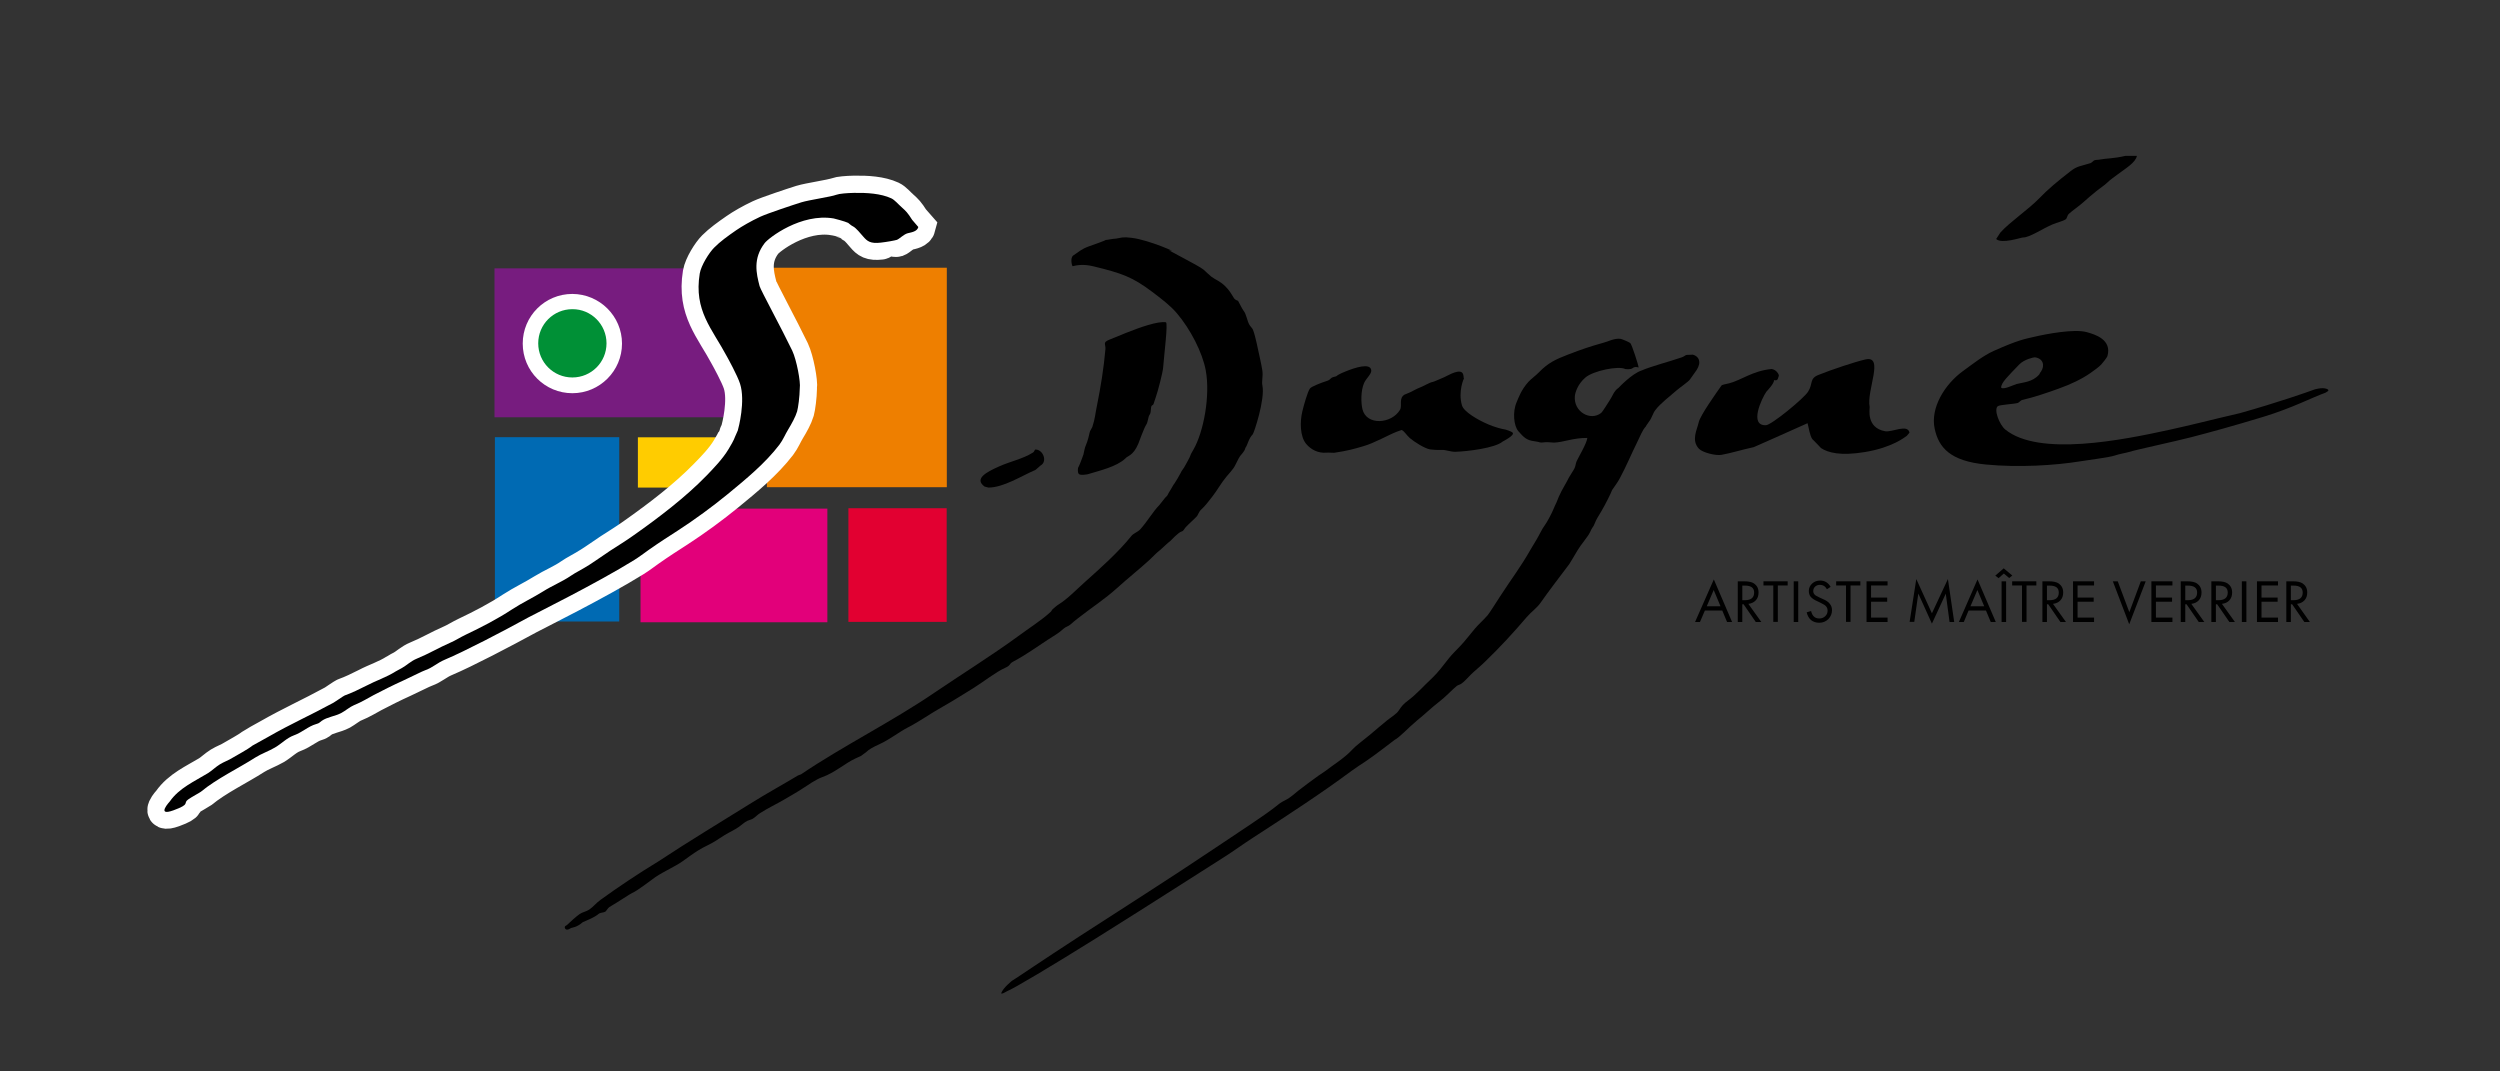 <?xml version="1.0" encoding="utf-8"?>
<!-- Generator: Adobe Illustrator 25.2.0, SVG Export Plug-In . SVG Version: 6.00 Build 0)  -->
<svg version="1.1" id="Calque_1" xmlns="http://www.w3.org/2000/svg" xmlns:xlink="http://www.w3.org/1999/xlink" x="0px" y="0px"
	 viewBox="0 0 198.43 85.04" style="enable-background:new 0 0 198.43 85.04;" xml:space="preserve">
<rect x="0" y="0" width="198.43" height="85.04" fill="#333333" stroke="none"/>
<style type="text/css">
	.st0{fill:none;}
	.st1{fill:#EE7F00;}
	.st2{fill:#771C7F;}
	.st3{fill:#E20031;}
	.st4{fill:#FFCC00;}
	.st5{fill:#006AB3;}
	.st6{fill:#E2007A;}
	.st7{fill:#FFFFFF;}
	.st8{fill:#009036;}
	.st9{fill-rule:evenodd;clip-rule:evenodd;fill:#FFFFFF;}
	.st10{fill:none;stroke:#FFFFFF;stroke-width:2.715;}
	.st11{fill-rule:evenodd;clip-rule:evenodd;}
</style>
<rect y="0" class="st0" width="198.42" height="85.04"/>
<g>
	<g>
		<path d="M137.48,49.37h-0.4l-0.38-0.91h-1.38l-0.39,0.91h-0.39l1.49-3.38L137.48,49.37z M136.56,48.12l-0.54-1.29l-0.55,1.29
			H136.56z"/>
		<path d="M139.8,49.37h-0.44l-0.97-1.41h-0.1v1.41h-0.36v-3.23h0.52c0.35,0,0.61,0.06,0.77,0.17c0.24,0.17,0.36,0.4,0.36,0.72
			c0,0.25-0.07,0.46-0.22,0.62c-0.15,0.16-0.34,0.25-0.59,0.28L139.8,49.37z M139.23,47.03c0-0.37-0.24-0.55-0.73-0.55h-0.21v1.16
			h0.23C138.99,47.63,139.23,47.43,139.23,47.03z"/>
		<path d="M141.89,46.47h-0.78v2.89h-0.36v-2.89h-0.78v-0.33h1.92V46.47z"/>
		<path d="M142.73,49.37h-0.36v-3.23h0.36V49.37z"/>
		<path d="M145.41,48.43c0,0.28-0.1,0.51-0.29,0.71c-0.2,0.19-0.44,0.29-0.72,0.29c-0.26,0-0.47-0.07-0.65-0.21
			c-0.17-0.14-0.29-0.35-0.35-0.62l0.35-0.1c0.09,0.39,0.3,0.59,0.65,0.59c0.19,0,0.34-0.06,0.47-0.18
			c0.13-0.12,0.19-0.27,0.19-0.45c0-0.19-0.09-0.35-0.27-0.46c-0.03-0.02-0.12-0.07-0.28-0.15l-0.1-0.05l-0.19-0.09
			c-0.23-0.1-0.4-0.22-0.5-0.34c-0.1-0.12-0.15-0.28-0.15-0.46c0-0.24,0.09-0.43,0.26-0.59c0.17-0.16,0.39-0.24,0.64-0.24
			c0.36,0,0.64,0.17,0.83,0.5l-0.29,0.19c-0.08-0.13-0.16-0.22-0.25-0.27c-0.08-0.05-0.19-0.08-0.31-0.08
			c-0.15,0-0.28,0.05-0.38,0.14c-0.1,0.1-0.15,0.21-0.15,0.36c0,0.14,0.07,0.26,0.2,0.35c0.06,0.04,0.14,0.08,0.25,0.13l0.1,0.05
			l0.2,0.09c0.26,0.11,0.45,0.23,0.56,0.38C145.35,48.06,145.41,48.23,145.41,48.43z"/>
		<path d="M147.66,46.47h-0.78v2.89h-0.36v-2.89h-0.78v-0.33h1.92V46.47z"/>
		<path d="M149.82,49.37h-1.67v-3.23h1.67v0.33h-1.31v0.96h1.28v0.33h-1.28v1.26h1.31V49.37z"/>
		<path d="M155.11,49.37h-0.37l-0.3-2.25l-1.1,2.38l-1.08-2.39l-0.32,2.25h-0.37l0.53-3.4l1.24,2.72l1.27-2.72L155.11,49.37z"/>
		<path d="M158.41,49.37h-0.4l-0.38-0.91h-1.38l-0.38,0.91h-0.39l1.48-3.38L158.41,49.37z M157.49,48.12l-0.54-1.29l-0.55,1.29
			H157.49z"/>
		<path d="M159.72,45.68l-0.25,0.2l-0.42-0.36l-0.42,0.37l-0.26-0.2l0.67-0.58L159.72,45.68z M159.23,49.37h-0.36v-3.23h0.36V49.37z
			"/>
		<path d="M161.63,46.47h-0.78v2.89h-0.36v-2.89h-0.78v-0.33h1.92V46.47z"/>
		<path d="M163.98,49.37h-0.44l-0.97-1.41h-0.1v1.41h-0.36v-3.23h0.52c0.35,0,0.61,0.06,0.77,0.17c0.24,0.17,0.36,0.4,0.36,0.72
			c0,0.25-0.07,0.46-0.22,0.62c-0.15,0.16-0.34,0.25-0.59,0.28L163.98,49.37z M163.41,47.03c0-0.37-0.24-0.55-0.73-0.55h-0.21v1.16
			h0.23C163.18,47.63,163.41,47.43,163.41,47.03z"/>
		<path d="M166.21,49.37h-1.67v-3.23h1.67v0.33h-1.31v0.96h1.28v0.33h-1.28v1.26h1.31V49.37z"/>
		<path d="M170.31,46.14L169,49.55l-1.3-3.41h0.39l0.92,2.45l0.91-2.45H170.31z"/>
		<path d="M172.43,49.37h-1.67v-3.23h1.67v0.33h-1.31v0.96h1.28v0.33h-1.28v1.26h1.31V49.37z"/>
		<path d="M174.96,49.37h-0.44l-0.97-1.41h-0.1v1.41h-0.36v-3.23h0.52c0.35,0,0.61,0.06,0.77,0.17c0.24,0.17,0.36,0.4,0.36,0.72
			c0,0.25-0.07,0.46-0.22,0.62c-0.15,0.16-0.34,0.25-0.59,0.28L174.96,49.37z M174.39,47.03c0-0.37-0.24-0.55-0.73-0.55h-0.21v1.16
			h0.23C174.15,47.63,174.39,47.43,174.39,47.03z"/>
		<path d="M177.39,49.37h-0.44l-0.97-1.41h-0.1v1.41h-0.36v-3.23h0.52c0.35,0,0.61,0.06,0.77,0.17c0.24,0.17,0.36,0.4,0.36,0.72
			c0,0.25-0.07,0.46-0.22,0.62c-0.15,0.16-0.34,0.25-0.59,0.28L177.39,49.37z M176.82,47.03c0-0.37-0.24-0.55-0.73-0.55h-0.21v1.16
			h0.23C176.58,47.63,176.82,47.43,176.82,47.03z"/>
		<path d="M178.3,49.37h-0.36v-3.23h0.36V49.37z"/>
		<path d="M180.81,49.37h-1.67v-3.23h1.67v0.33h-1.31v0.96h1.28v0.33h-1.28v1.26h1.31V49.37z"/>
		<path d="M183.34,49.37h-0.44l-0.97-1.41h-0.1v1.41h-0.36v-3.23H182c0.35,0,0.61,0.06,0.77,0.17c0.24,0.17,0.36,0.4,0.36,0.72
			c0,0.25-0.07,0.46-0.22,0.62c-0.15,0.16-0.34,0.25-0.59,0.28L183.34,49.37z M182.77,47.03c0-0.37-0.24-0.55-0.73-0.55h-0.21v1.16
			h0.23C182.54,47.63,182.77,47.43,182.77,47.03z"/>
	</g>
	<g>
		<g>
			<rect x="60.87" y="21.25" class="st1" width="14.28" height="17.42"/>
			<rect x="39.25" y="21.3" class="st2" width="19.87" height="11.82"/>
			<rect x="67.34" y="40.34" class="st3" width="7.8" height="9.02"/>
			<rect x="50.63" y="34.71" class="st4" width="8.84" height="3.99"/>
			<rect x="39.28" y="34.7" class="st5" width="9.87" height="14.63"/>
			<rect x="50.84" y="40.37" class="st6" width="14.83" height="9.02"/>
			<path class="st7" d="M49.37,27.27c0,2.17-1.77,3.94-3.94,3.94c-2.18,0-3.94-1.76-3.94-3.94c0-2.18,1.76-3.94,3.94-3.94
				C47.6,23.34,49.37,25.1,49.37,27.27z"/>
			<path class="st8" d="M48.14,27.25c0,1.5-1.21,2.71-2.71,2.71c-1.5,0-2.71-1.21-2.71-2.71c0-1.5,1.21-2.71,2.71-2.71
				C46.92,24.53,48.14,25.75,48.14,27.25z"/>
		</g>
		<g>
			<g>
				<g>
					<path class="st9" d="M72.41,17.44c-0.36-0.57-0.5-0.7-0.8-0.97c-0.33-0.29-0.58-0.61-0.86-0.74c-0.82-0.38-1.94-0.45-2.96-0.43
						c-0.54,0.01-1.17,0.06-1.4,0.15c-0.41,0.16-2.17,0.41-2.79,0.6c-0.67,0.21-2.69,0.88-3.27,1.15c-0.73,0.34-1.45,0.76-1.88,1.06
						c-0.68,0.47-1.28,0.9-1.76,1.38c-0.39,0.39-1.03,1.4-1.14,2.05c-0.48,2.95,0.98,4.37,2.17,6.61c0.05,0.09,0.82,1.48,1.03,2.14
						c0.44,1.37-0.12,3.51-0.18,3.71c-0.04,0.12-0.21,0.45-0.22,0.5c-0.06,0.21-0.4,0.79-0.52,0.99c-0.47,0.78-1.2,1.53-1.76,2.1
						c-1.65,1.7-3.79,3.33-5.75,4.71c-0.7,0.5-1.21,0.8-1.9,1.25c-0.38,0.25-1.26,0.87-1.61,1.08c-0.74,0.46-1.09,0.61-1.5,0.89
						c-0.65,0.46-1.49,0.8-2.2,1.24c-0.8,0.5-1.69,0.92-2.44,1.41c-1.2,0.79-2.45,1.43-3.69,2.02c-0.42,0.2-0.88,0.49-1.15,0.6
						c-1.09,0.48-1.73,0.89-2.75,1.31c-0.45,0.18-0.83,0.55-1.16,0.73c-0.09,0.05-0.43,0.22-0.51,0.28
						c-0.76,0.49-1.54,0.72-2.34,1.14c-0.51,0.26-1.17,0.58-1.71,0.77c-0.09,0.03-0.8,0.52-0.88,0.57
						c-1.93,1.05-3.32,1.65-5.18,2.71c-0.38,0.21-1.21,0.67-1.26,0.71c-0.43,0.34-1.21,0.74-1.57,0.96c-0.31,0.2-0.7,0.33-1.02,0.53
						c-0.34,0.21-0.63,0.5-0.93,0.69c-1.08,0.65-2.29,1.18-3.04,2.25c0,0-1.13,1.22,0.28,0.71c1.4-0.51,0.74-0.55,1.17-0.86
						c0.24-0.18,0.97-0.57,1.02-0.61c1.24-1.03,3.02-1.88,4.31-2.71c0.47-0.3,1.08-0.51,1.58-0.8c0.52-0.31,0.92-0.75,1.49-0.96
						c0.73-0.27,1.12-0.71,1.78-0.91c0.27-0.08,0.21-0.09,0.43-0.25c0.43-0.31,1.06-0.36,1.59-0.64c0.27-0.15,0.69-0.49,0.96-0.6
						c0.71-0.29,1.15-0.59,1.58-0.81c0.67-0.35,1.52-0.78,2.36-1.16c0.89-0.41,1.42-0.7,1.75-0.82c0.61-0.22,0.92-0.57,1.54-0.83
						c1.59-0.67,4.58-2.24,6.62-3.35c0.53-0.29,5.45-2.72,8.41-4.56c0.42-0.26,0.72-0.5,1.16-0.81c0.88-0.62,1.58-1.06,2.32-1.54
						c1.31-0.85,2.71-1.87,3.94-2.88c1.47-1.2,2.98-2.45,4.1-3.91c0.29-0.38,0.46-0.82,0.7-1.21c0.27-0.44,0.58-1,0.71-1.44
						c0.08-0.29,0.2-1.15,0.21-1.84c0.08-0.47-0.25-2.24-0.6-2.98c-0.82-1.71-2.51-4.82-2.58-5.12c-0.26-1-0.54-2.18,0.4-3.41
						c0.32-0.42,2.89-2.4,5.48-1.96c0.02,0,0.9,0.23,1.15,0.35c0.04,0.02,0.21,0.2,0.42,0.3c0.19,0.1,0.57,0.54,0.76,0.77
						c0.34,0.4,0.58,0.59,1.4,0.5c0.16-0.02,0.18-0.2,0.39-0.26c0.27-0.08,0.73,0.09,0.89,0.04c0.21-0.07,0.55-0.46,0.88-0.53
						c0.29-0.07,0.74-0.13,0.83-0.49L72.41,17.44z"/>
				</g>
				<g>
					<path class="st10" d="M72.41,17.44c-0.36-0.57-0.5-0.7-0.8-0.97c-0.33-0.29-0.58-0.61-0.86-0.74
						c-0.82-0.38-1.94-0.45-2.96-0.43c-0.54,0.01-1.17,0.06-1.4,0.15c-0.41,0.16-2.17,0.41-2.79,0.6c-0.67,0.21-2.69,0.88-3.27,1.15
						c-0.73,0.34-1.45,0.76-1.88,1.06c-0.68,0.47-1.28,0.9-1.76,1.38c-0.39,0.39-1.03,1.4-1.14,2.05c-0.48,2.95,0.98,4.37,2.17,6.61
						c0.05,0.09,0.82,1.48,1.03,2.14c0.44,1.37-0.12,3.51-0.18,3.71c-0.04,0.12-0.21,0.45-0.22,0.5c-0.06,0.21-0.4,0.79-0.52,0.99
						c-0.47,0.78-1.2,1.53-1.76,2.1c-1.65,1.7-3.79,3.33-5.75,4.71c-0.7,0.5-1.21,0.8-1.9,1.25c-0.38,0.25-1.26,0.87-1.61,1.08
						c-0.74,0.46-1.09,0.61-1.5,0.89c-0.65,0.46-1.49,0.8-2.2,1.24c-0.8,0.5-1.69,0.92-2.44,1.41c-1.2,0.79-2.45,1.43-3.69,2.02
						c-0.42,0.2-0.88,0.49-1.15,0.6c-1.09,0.48-1.73,0.89-2.75,1.31c-0.45,0.18-0.83,0.55-1.16,0.73c-0.09,0.05-0.43,0.22-0.51,0.28
						c-0.76,0.49-1.54,0.72-2.34,1.14c-0.51,0.26-1.17,0.58-1.71,0.77c-0.09,0.03-0.8,0.52-0.88,0.57
						c-1.93,1.05-3.32,1.65-5.18,2.71c-0.38,0.21-1.21,0.67-1.26,0.71c-0.43,0.34-1.21,0.74-1.57,0.96c-0.31,0.2-0.7,0.33-1.02,0.53
						c-0.34,0.21-0.63,0.5-0.93,0.69c-1.08,0.65-2.29,1.18-3.04,2.25c0,0-1.13,1.22,0.28,0.71c1.4-0.51,0.74-0.55,1.17-0.86
						c0.24-0.18,0.97-0.57,1.02-0.61c1.24-1.03,3.02-1.88,4.31-2.71c0.47-0.3,1.08-0.51,1.58-0.8c0.52-0.31,0.92-0.75,1.49-0.96
						c0.73-0.27,1.12-0.71,1.78-0.91c0.27-0.08,0.21-0.09,0.43-0.25c0.43-0.31,1.06-0.36,1.59-0.64c0.27-0.15,0.69-0.49,0.96-0.6
						c0.71-0.29,1.15-0.59,1.58-0.81c0.67-0.35,1.52-0.78,2.36-1.16c0.89-0.41,1.42-0.7,1.75-0.82c0.61-0.22,0.92-0.57,1.54-0.83
						c1.59-0.67,4.58-2.24,6.62-3.35c0.53-0.29,5.45-2.72,8.41-4.56c0.42-0.26,0.72-0.5,1.16-0.81c0.88-0.62,1.58-1.06,2.32-1.54
						c1.31-0.85,2.71-1.87,3.94-2.88c1.47-1.2,2.98-2.45,4.1-3.91c0.29-0.38,0.46-0.82,0.7-1.21c0.27-0.44,0.58-1,0.71-1.44
						c0.08-0.29,0.2-1.15,0.21-1.84c0.08-0.47-0.25-2.24-0.6-2.98c-0.82-1.71-2.51-4.82-2.58-5.12c-0.26-1-0.54-2.18,0.4-3.41
						c0.32-0.42,2.89-2.4,5.48-1.96c0.02,0,0.9,0.23,1.15,0.35c0.04,0.02,0.21,0.2,0.42,0.3c0.19,0.1,0.57,0.54,0.76,0.77
						c0.34,0.4,0.58,0.59,1.4,0.5c0.16-0.02,0.18-0.2,0.39-0.26c0.27-0.08,0.73,0.09,0.89,0.04c0.21-0.07,0.55-0.46,0.88-0.53
						c0.29-0.07,0.74-0.13,0.83-0.49L72.41,17.44z"/>
				</g>
			</g>
			<g>
				<g>
					<path class="st11" d="M161.85,15.75c0.68-0.71,1.42-1.33,2.49-2.16c0.53-0.42,0.82-0.4,1.58-0.64
						c0.12-0.04,0.21-0.17,0.28-0.21c0.1-0.06,0.25-0.04,0.36-0.06c0.69-0.13,1.18-0.08,2.14-0.31l0.91,0
						c-0.1,0.53-0.87,0.98-1.51,1.46c-0.21,0.16-0.62,0.44-0.85,0.67c-0.22,0.22-0.57,0.43-0.88,0.69c-0.34,0.27-0.72,0.6-1.01,0.86
						c-0.34,0.31-0.84,0.64-1.17,0.94c-0.09,0.08-0.14,0.36-0.22,0.41c-0.25,0.17-0.68,0.25-1.05,0.41
						c-0.79,0.33-1.83,1.05-2.35,1.04c-0.16,0-1.7,0.54-2.13,0.12l0.34-0.52C159.56,17.59,161.01,16.62,161.85,15.75z"/>
					<path class="st11" d="M103.37,32.65c0.12-0.5,0.41-1.54,0.6-1.81c0.1-0.15,0.83-0.44,1.42-0.63c0.17-0.06,0.23-0.19,0.33-0.24
						c0.15-0.07,0.31-0.08,0.35-0.11c0.18-0.17,0.69-0.36,0.76-0.39c0.67-0.27,1.93-0.7,2.01-0.09c0.04,0.3-0.4,0.64-0.57,1.02
						c-0.27,0.62-0.25,1.58-0.13,2.08c0.32,1.32,2.31,1.17,2.98,0.05c0.2-0.34-0.13-0.93,0.38-1.22c-0.07,0.04,0.44-0.18,0.44-0.18
						c0.1-0.04,0.46-0.25,0.55-0.28c0.6-0.23,0.94-0.49,1.25-0.54c0.08-0.01,0.73-0.31,0.89-0.37c0.14-0.05,1.04-0.62,1.39-0.39
						c0.19,0.12,0.13,0.52,0.18,0.48c0-0.03-0.49,1.04-0.16,2.15c0.15,0.51,1.27,1.15,1.99,1.46c0.03,0.01,0.63,0.31,1.48,0.46
						c0,0,0.44,0.13,0.55,0.24c0.2,0.21-0.78,0.7-0.78,0.7c-0.61,0.53-2.82,0.79-3.77,0.82c-0.34,0.01-0.81-0.17-1.05-0.15
						c-0.41,0.02-0.8-0.02-0.95-0.04c-0.41-0.06-1.28-0.61-1.61-0.9c-0.28-0.25-0.44-0.56-0.65-0.64l-0.37,0.13
						c-0.66,0.25-1.79,0.91-2.68,1.16c-0.78,0.23-1.25,0.36-2.31,0.52c-0.1,0.01-0.38-0.03-0.63-0.01c-0.61,0.05-1.19-0.22-1.59-0.7
						C103.18,34.64,103.17,33.47,103.37,32.65z"/>
					<path class="st11" d="M85.57,37.13c0.21-0.38,0.52-1.36,0.42-1.03c0.04-0.14,0.1-0.59,0.21-0.79c0.02-0.04,0.08-0.21,0.1-0.27
						c0.13-0.38,0.15-0.62,0.22-0.82c0.01-0.03,0.17-0.29,0.18-0.33c0.23-0.7,0.22-1.01,0.37-1.71c0.29-1.43,0.54-2.97,0.67-4.47
						c0.03-0.4-0.24-0.52,0.29-0.74c0.5-0.21,0.85-0.35,1.35-0.55c1.05-0.42,2.53-0.95,3.16-0.84c0.18,0.03-0.14,2.55-0.22,3.6
						c-0.02,0.34-0.4,1.83-0.59,2.37c-0.06,0.17-0.13,0.41-0.17,0.51c-0.05,0.15-0.18,0.05-0.2,0.32c-0.03,0.59-0.12,0.47-0.18,0.67
						c-0.1,0.35-0.1,0.51-0.19,0.64c-0.17,0.23-0.61,1.46-0.64,1.53c-0.41,0.97-0.86,0.95-1.03,1.17c-0.7,0.66-2.03,0.96-2.98,1.25
						c0,0-0.58,0.12-0.71-0.02C85.5,37.48,85.57,37.13,85.57,37.13z"/>
					<path class="st11" d="M82.21,35.68c0.59,0.02,0.95,0.96,0.38,1.27l-0.39,0.34c-1.15,0.5-2.56,1.41-3.75,1.41l-0.3-0.08
						c-0.84-0.61,0.1-1.13,1.13-1.59c0.94-0.42,1.89-0.6,2.69-1.1C82.14,35.84,82.09,35.67,82.21,35.68z"/>
					<path class="st11" d="M74.81,56.1c-0.99,0.55-1.73,1.11-2.77,1.65c-0.65,0.33-1.41,0.94-2.26,1.33
						c-0.44,0.2-0.78,0.37-1.06,0.64c-0.03,0.03-0.36,0.27-0.38,0.28c-0.09,0.05-0.3,0.13-0.46,0.21c-0.83,0.39-1.64,1.13-2.61,1.47
						c-0.51,0.18-1.25,0.7-1.42,0.81c-0.55,0.37-1.05,0.64-1.62,0.98c-0.6,0.35-1.24,0.65-1.89,1.06c-0.23,0.14-0.38,0.33-0.6,0.46
						c-0.08,0.05-0.34,0.12-0.42,0.16c-0.23,0.11-0.47,0.34-0.67,0.48c-0.36,0.25-0.73,0.41-1.13,0.65
						c-0.24,0.14-0.53,0.35-0.73,0.47c-0.48,0.3-0.9,0.45-1.39,0.76c-0.39,0.24-0.81,0.56-1.25,0.87c-0.59,0.41-1.41,0.76-2.12,1.23
						c-0.2,0.13-1.46,1.12-1.86,1.27c-0.11,0.04-1.09,0.7-1.81,1.12c-0.13,0.1-0.2,0.26-0.31,0.36c-0.14,0.08-0.36,0.07-0.5,0.15
						c-0.4,0.34-0.92,0.51-1.3,0.69c-0.48,0.42-0.83,0.42-0.93,0.46c0,0-0.33,0.25-0.46,0.05c-0.12-0.2,0.12-0.27,0.12-0.27
						c0.4-0.36,0.64-0.61,1.03-0.89c0.23-0.16,0.52-0.19,0.77-0.36c0.32-0.22,0.55-0.53,0.89-0.77c1.38-1,2.99-2.08,4.59-3.05
						c2.39-1.58,4.98-3.14,7.24-4.55c1.39-0.87,2.75-1.61,3.84-2.27l0.24-0.09c3.31-2.24,7.2-4.17,10.59-6.48
						c2-1.36,4.57-2.97,6.57-4.43c0.92-0.68,1.93-1.32,2.65-1.98c0.1-0.09,0.08-0.15,0.18-0.23c0.07-0.06,0.34-0.3,0.42-0.34
						c0.76-0.47,1.42-1.18,2.13-1.81c1.24-1.11,2.65-2.36,3.69-3.66c0.16-0.2,0.5-0.3,0.7-0.52c0.59-0.66,0.99-1.39,1.51-1.92
						c0.08-0.09,0.39-0.49,0.46-0.58c0.05-0.06,0.15-0.13,0.19-0.21c0.06-0.11,0.13-0.27,0.27-0.47c0.07-0.1,0.17-0.33,0.29-0.47
						c0.05-0.06,0.4-0.65,0.46-0.78c0.14-0.31,0.24-0.34,0.4-0.66c0.04-0.09,0.29-0.5,0.32-0.59c0.08-0.23,0.16-0.39,0.32-0.65
						c0.8-1.39,1.35-4.27,0.97-6.3c-0.26-1.39-1.2-3.24-2.3-4.53c-0.51-0.6-1.24-1.15-1.94-1.68c-1.58-1.19-2.41-1.48-4.67-2.03
						c-0.85-0.21-1.39-0.07-1.65-0.01c-0.05,0.01-0.23-0.68,0.06-0.86c0.41-0.26,0.6-0.49,1.24-0.72c0.26-0.09,1.43-0.5,1.3-0.5
						c0.21-0.01,0.54-0.1,0.84-0.11c0.02,0,0.48-0.09,0.49-0.09c0.32-0.02,0.29-0.02,0.77,0.03c1.35,0.16,3.85,1.27,3,0.99
						c-0.42-0.14,2.3,1.2,2.7,1.54c0.12,0.11,0.49,0.46,0.62,0.56c0.37,0.27,0.65,0.32,1.09,0.75c0.33,0.33,0.45,0.55,0.69,0.94
						c0.1,0.16,0.32,0.21,0.33,0.22c0.12,0.22,0.33,0.65,0.44,0.79c0.22,0.27,0.27,0.78,0.46,1.11c0.06,0.11,0.23,0.27,0.28,0.39
						c0.23,0.6,0.38,1.52,0.58,2.38c0.05,0.22,0.14,0.67,0.17,0.88c0.06,0.47-0.07,0.84,0,1.16c0.23,1.1-0.68,3.82-0.77,3.89
						c-0.29,0.28-0.44,0.86-0.5,0.94c-0.13,0.19-0.08,0.19-0.15,0.32c-0.29,0.48-0.25,0.16-0.76,1.23
						c-0.11,0.24-0.52,0.68-0.67,0.86c-0.43,0.51-0.72,1.07-1.12,1.58c-0.26,0.34-0.59,0.77-0.89,1.04
						c-0.19,0.17-0.26,0.45-0.34,0.53c-0.15,0.17-0.71,0.67-0.88,0.86c-0.14,0.15-0.16,0.3-0.34,0.35c-0.26,0.07-0.86,0.73-0.9,0.76
						c-0.17,0.11-0.69,0.63-0.8,0.71c-0.27,0.2-0.55,0.51-0.84,0.78c-0.84,0.77-1.71,1.45-2.58,2.24c-0.96,0.87-2.02,1.55-3.08,2.38
						c-0.1,0.07-0.55,0.44-0.63,0.52c-0.14,0.13-0.37,0.17-0.53,0.32c-0.33,0.32-0.83,0.61-1.27,0.89
						c-0.91,0.59-1.67,1.16-2.72,1.72c-0.38,0.2-0.16,0.28-0.65,0.5c-0.73,0.32-1.73,1.12-2.54,1.62
						C76.44,55.12,75.61,55.65,74.81,56.1z"/>
					<path class="st11" d="M133.08,30.98c-0.54,0.48-1.29,1.03-1.7,1.58c-0.18,0.23-0.27,0.61-0.47,0.87
						c-0.06,0.08-0.33,0.47-0.26,0.4c-0.28,0.28-0.48,0.82-0.68,1.22c-0.5,1.01-0.87,1.92-1.39,2.89c-0.16,0.31-0.42,0.66-0.6,0.92
						c-0.06,0.08-0.12,0.29-0.15,0.33c-0.29,0.61-0.62,1.24-1.04,1.91c-0.15,0.23-0.26,0.63-0.37,0.74
						c-0.04,0.04-0.18,0.31-0.22,0.41c-0.15,0.33-0.73,0.99-0.98,1.42c-0.17,0.3-0.66,1.1-0.66,1.1c-0.72,0.96-1.67,2.19-2.28,3.07
						c-0.28,0.41-0.73,0.71-1.1,1.14c-1.04,1.22-2.13,2.41-3.36,3.59c-0.39,0.38-0.76,0.66-1.09,0.99
						c-0.26,0.26-0.51,0.56-0.76,0.72c-0.11,0.07-0.26,0.1-0.35,0.17c-0.37,0.3-0.87,0.86-1.44,1.29c-0.51,0.39-1.1,0.96-1.71,1.45
						c-0.7,0.58-1.38,1.34-1.78,1.54c-0.04,0.02-1.55,1.21-2.34,1.73c-0.11,0.07-0.8,0.52-1.08,0.73c-2.32,1.73-5.13,3.56-7.83,5.31
						c-0.79,0.51-1.52,1.05-2.28,1.53c-0.62,0.38-5.69,3.65-10.19,6.46c-3.44,2.15-6.54,4-7.05,4.19c0,0-0.52,0.32-0.44,0.12
						c0.16-0.41,0.84-0.95,0.84-0.95c0.48-0.29,2.24-1.51,5.31-3.5c3.27-2.12,7.37-4.72,10.65-6.93c2.12-1.43,3.97-2.61,4.96-3.39
						c0.31-0.24,0.34-0.3,0.78-0.52c0.39-0.19,0.79-0.56,1-0.73c0.42-0.33,1.11-0.84,1.61-1.2c0.18-0.13,0.44-0.29,0.59-0.4
						c0.56-0.44,1.53-1.04,2.09-1.66c0.34-0.37,0.81-0.69,1.4-1.18c0.52-0.43,0.92-0.79,1.37-1.15c0.29-0.24,0.77-0.51,0.96-0.82
						c0.18-0.29,0.38-0.52,0.71-0.76c0.72-0.54,1.23-1.15,1.91-1.78c0.48-0.45,0.88-1,1.34-1.58c0.21-0.27,0.58-0.64,0.88-0.95
						c0.37-0.37,0.86-1.03,1.2-1.42c0.3-0.35,0.59-0.59,0.99-1.04c0.16-0.19,0.56-0.83,1-1.51c0.94-1.45,1.62-2.31,2.42-3.72
						c0.1-0.18,0.39-0.66,0.45-0.75c0.21-0.34,0.45-0.88,0.68-1.18c0.16-0.21,0.54-0.92,0.66-1.22c0.07-0.18,0.21-0.47,0.27-0.6
						c0.11-0.29,0.24-0.6,0.39-0.88c0.2-0.39,0.34-0.58,0.59-1.08c0.1-0.19,0.36-0.55,0.45-0.75c0.09-0.21,0.08-0.35,0.16-0.54
						c0.1-0.24,0.81-1.42,0.85-1.85c-1.15-0.01-1.89,0.35-2.65,0.37c-0.18,0-0.47-0.05-0.68-0.03c-0.59,0.07-0.29-0.01-0.88-0.08
						c-0.61-0.07-0.85-0.32-1.26-0.79c-0.37-0.42-0.48-1.54-0.14-2.31c0.13-0.3,0.35-0.97,0.94-1.62c0.22-0.24,0.56-0.47,0.85-0.77
						c0.69-0.71,1.27-1,2.32-1.4c1.1-0.42,1.62-0.6,2.82-0.94c0.4-0.12,0.83-0.34,1.28-0.3c0.16,0.01,0.76,0.29,0.81,0.34
						c0.13,0.13,0.66,1.79,0.66,1.94c0,0-0.28-0.11-0.46,0.04c-0.18,0.15-0.6,0.08-0.6,0.08c-0.52-0.27-2.54,0.13-3.17,0.68
						c-0.6,0.52-0.8,1.17-0.83,1.46c-0.12,1.26,1.24,2.01,2.08,1.35c0.14-0.11,0.61-0.91,0.68-1c0.23-0.33,0.33-0.75,0.71-1
						c0,0,1.04-1.12,1.84-1.38c0.76-0.33,2.23-0.71,3.18-1.04c0.2-0.07,0.27-0.17,0.37-0.19c0.01,0,0.53-0.02,0.51-0.02
						c0.46,0.13,0.71,0.56,0.3,1.21c-0.04,0.06-0.41,0.57-0.53,0.75C134.04,30.28,133.32,30.77,133.08,30.98z"/>
					<path class="st11" d="M151.35,34.59c-0.15,0.1-1.14,0.93-3.33,1.29c-1.95,0.32-2.93,0.05-3.49-0.32
						c0.03,0.02-0.71-0.75-0.68-0.7c-0.21-0.31-0.28-0.9-0.38-1.27c-1.32,0.6-4.27,1.9-4.27,1.9c-1.02,0.22-1.65,0.44-2.55,0.61
						c-0.47,0.09-1.51-0.18-1.8-0.48c-0.64-0.68-0.14-1.53-0.02-2.1c0.11-0.54,1.45-2.41,1.8-2.91c0.05-0.08,0.31-0.11,0.63-0.19
						c0.98-0.26,1.84-0.98,3.34-1.13c0,0,0.21,0,0.41,0.2c0.2,0.2,0.18,0.34,0.18,0.34c-0.08,0.16-0.03,0.43-0.39,0.34
						c0.06,0.24-0.57,0.88-0.6,0.92c-0.38,0.55-1.39,2.72-0.03,2.66c0.44-0.02,3-2.12,3.34-2.66c0.41-0.64,0.09-1.04,0.82-1.33
						c1.01-0.41,2.9-1.04,3.73-1.23c1.53-0.35,0.07,2.47,0.34,3.78c0.02,0.09-0.32,1.65,1.24,1.92c0.53,0.09,1.78-0.6,1.92,0.11
						L151.35,34.59z"/>
					<g>
						<g>
							<path class="st11" d="M184.66,30.86c-0.37-0.13-0.94,0.05-0.94,0.05c-0.65,0.24-2.97,1.05-5.92,1.88
								c-1.08,0.24-2.32,0.56-3.26,0.78c-0.48,0.12-1.7,0.4-2.38,0.55c-3.66,0.8-10.33,2.15-13-0.03c-0.46-0.38-0.93-1.58-0.59-1.85
								c0.15-0.12,1.34-0.17,1.6-0.26c0.07-0.03,0.25-0.22,0.32-0.23c0.84-0.18,2.14-0.62,2.9-0.9c0.93-0.33,1.83-0.75,2.53-1.24
								c0.28-0.2,0.67-0.47,0.87-0.69c0.05-0.05,0.45-0.54,0.48-0.65c0.38-1.32-0.99-1.73-1.65-1.91c-0.97-0.27-3.18,0.14-4.19,0.38
								c-0.69,0.16-1.21,0.23-3.18,1.11c-0.84,0.38-1.63,1.01-2.47,1.62c-1.41,1.03-2.58,2.9-2.22,4.56
								c0.32,1.49,1.23,2.57,4.07,2.84c2.59,0.25,5.48,0.07,7.46-0.25c0.75-0.12,2.33-0.32,2.75-0.46c0.37-0.13,0.94-0.22,1.12-0.28
								c0.56-0.18,3.66-0.84,4.97-1.18c1.65-0.43,3.29-0.88,5.73-1.62c2.3-0.7,3.94-1.57,4.92-1.91
								C184.56,31.15,185.05,30.99,184.66,30.86z M160.28,28.92c0.39-0.4,1.16-0.57,1.23-0.56c0.68,0.09,0.8,0.67,0.49,1.13
								c-0.03,0.04-0.06,0.08-0.09,0.12c-0.01,0.01,0,0.06-0.06,0.12c-0.53,0.61-1.31,0.62-1.79,0.75c-0.31,0.1-1.05,0.47-1.22,0.29
								C158.8,30.4,159.42,29.82,160.28,28.92z"/>
						</g>
					</g>
				</g>
				<g>
					<g>
						<path class="st11" d="M72.4,17.45c-0.36-0.57-0.5-0.7-0.8-0.97c-0.33-0.29-0.58-0.61-0.86-0.74
							c-0.82-0.38-1.94-0.45-2.96-0.43c-0.54,0.01-1.17,0.06-1.4,0.15c-0.41,0.16-2.17,0.41-2.78,0.6
							c-0.67,0.21-2.69,0.88-3.27,1.15c-0.73,0.34-1.45,0.76-1.89,1.06c-0.68,0.47-1.28,0.9-1.76,1.39
							c-0.39,0.39-1.03,1.4-1.14,2.05c-0.48,2.95,0.98,4.37,2.17,6.61c0.05,0.09,0.82,1.48,1.03,2.14c0.44,1.37-0.12,3.51-0.18,3.71
							c-0.04,0.12-0.21,0.45-0.22,0.5c-0.06,0.21-0.39,0.79-0.52,0.99c-0.47,0.78-1.2,1.53-1.75,2.1c-1.65,1.7-3.79,3.33-5.75,4.71
							c-0.7,0.5-1.21,0.8-1.9,1.25c-0.38,0.25-1.26,0.87-1.61,1.09c-0.73,0.46-1.09,0.61-1.5,0.89c-0.65,0.45-1.49,0.79-2.2,1.24
							c-0.8,0.5-1.69,0.92-2.44,1.41c-1.2,0.79-2.45,1.43-3.69,2.02c-0.42,0.2-0.88,0.49-1.15,0.6c-1.09,0.48-1.73,0.89-2.75,1.31
							c-0.45,0.18-0.83,0.55-1.16,0.73c-0.09,0.05-0.43,0.23-0.51,0.28c-0.76,0.48-1.54,0.72-2.34,1.14
							c-0.51,0.26-1.17,0.58-1.71,0.77c-0.09,0.03-0.79,0.53-0.88,0.57c-1.93,1.05-3.33,1.65-5.18,2.71
							c-0.38,0.21-1.21,0.67-1.26,0.7c-0.43,0.34-1.21,0.74-1.57,0.96c-0.31,0.2-0.7,0.33-1.02,0.53c-0.34,0.21-0.63,0.5-0.93,0.69
							c-1.08,0.66-2.29,1.18-3.04,2.25c0,0-1.13,1.22,0.28,0.71c1.4-0.51,0.74-0.55,1.17-0.86c0.24-0.18,0.97-0.57,1.02-0.62
							c1.24-1.03,3.02-1.88,4.31-2.71c0.47-0.3,1.08-0.51,1.57-0.8c0.53-0.31,0.92-0.75,1.49-0.96c0.73-0.27,1.12-0.71,1.78-0.9
							c0.27-0.08,0.21-0.09,0.43-0.25c0.43-0.31,1.06-0.36,1.58-0.64c0.27-0.14,0.69-0.49,0.97-0.6c0.71-0.29,1.15-0.59,1.58-0.81
							c0.67-0.35,1.52-0.78,2.36-1.16c0.89-0.41,1.42-0.7,1.75-0.82c0.61-0.22,0.92-0.57,1.54-0.83c1.59-0.67,4.58-2.23,6.62-3.35
							c0.53-0.29,5.45-2.72,8.41-4.56c0.42-0.26,0.72-0.5,1.16-0.81c0.88-0.62,1.58-1.06,2.32-1.54c1.31-0.85,2.71-1.87,3.94-2.88
							c1.46-1.2,2.98-2.45,4.1-3.92c0.29-0.38,0.46-0.82,0.7-1.21c0.27-0.45,0.58-1,0.71-1.44c0.08-0.29,0.2-1.15,0.21-1.84
							c0.08-0.47-0.25-2.24-0.6-2.98c-0.82-1.71-2.51-4.81-2.59-5.12c-0.26-1-0.54-2.18,0.4-3.41c0.32-0.42,2.89-2.4,5.48-1.96
							c0.02,0,0.9,0.23,1.15,0.35c0.04,0.02,0.21,0.2,0.42,0.3c0.19,0.1,0.57,0.54,0.76,0.77c0.34,0.4,0.59,0.59,1.4,0.5
							c0.46-0.05,1.12-0.17,1.28-0.22c0.21-0.07,0.55-0.45,0.88-0.53c0.29-0.07,0.74-0.13,0.83-0.49L72.4,17.45z"/>
					</g>
				</g>
			</g>
		</g>
	</g>
</g>
</svg>
